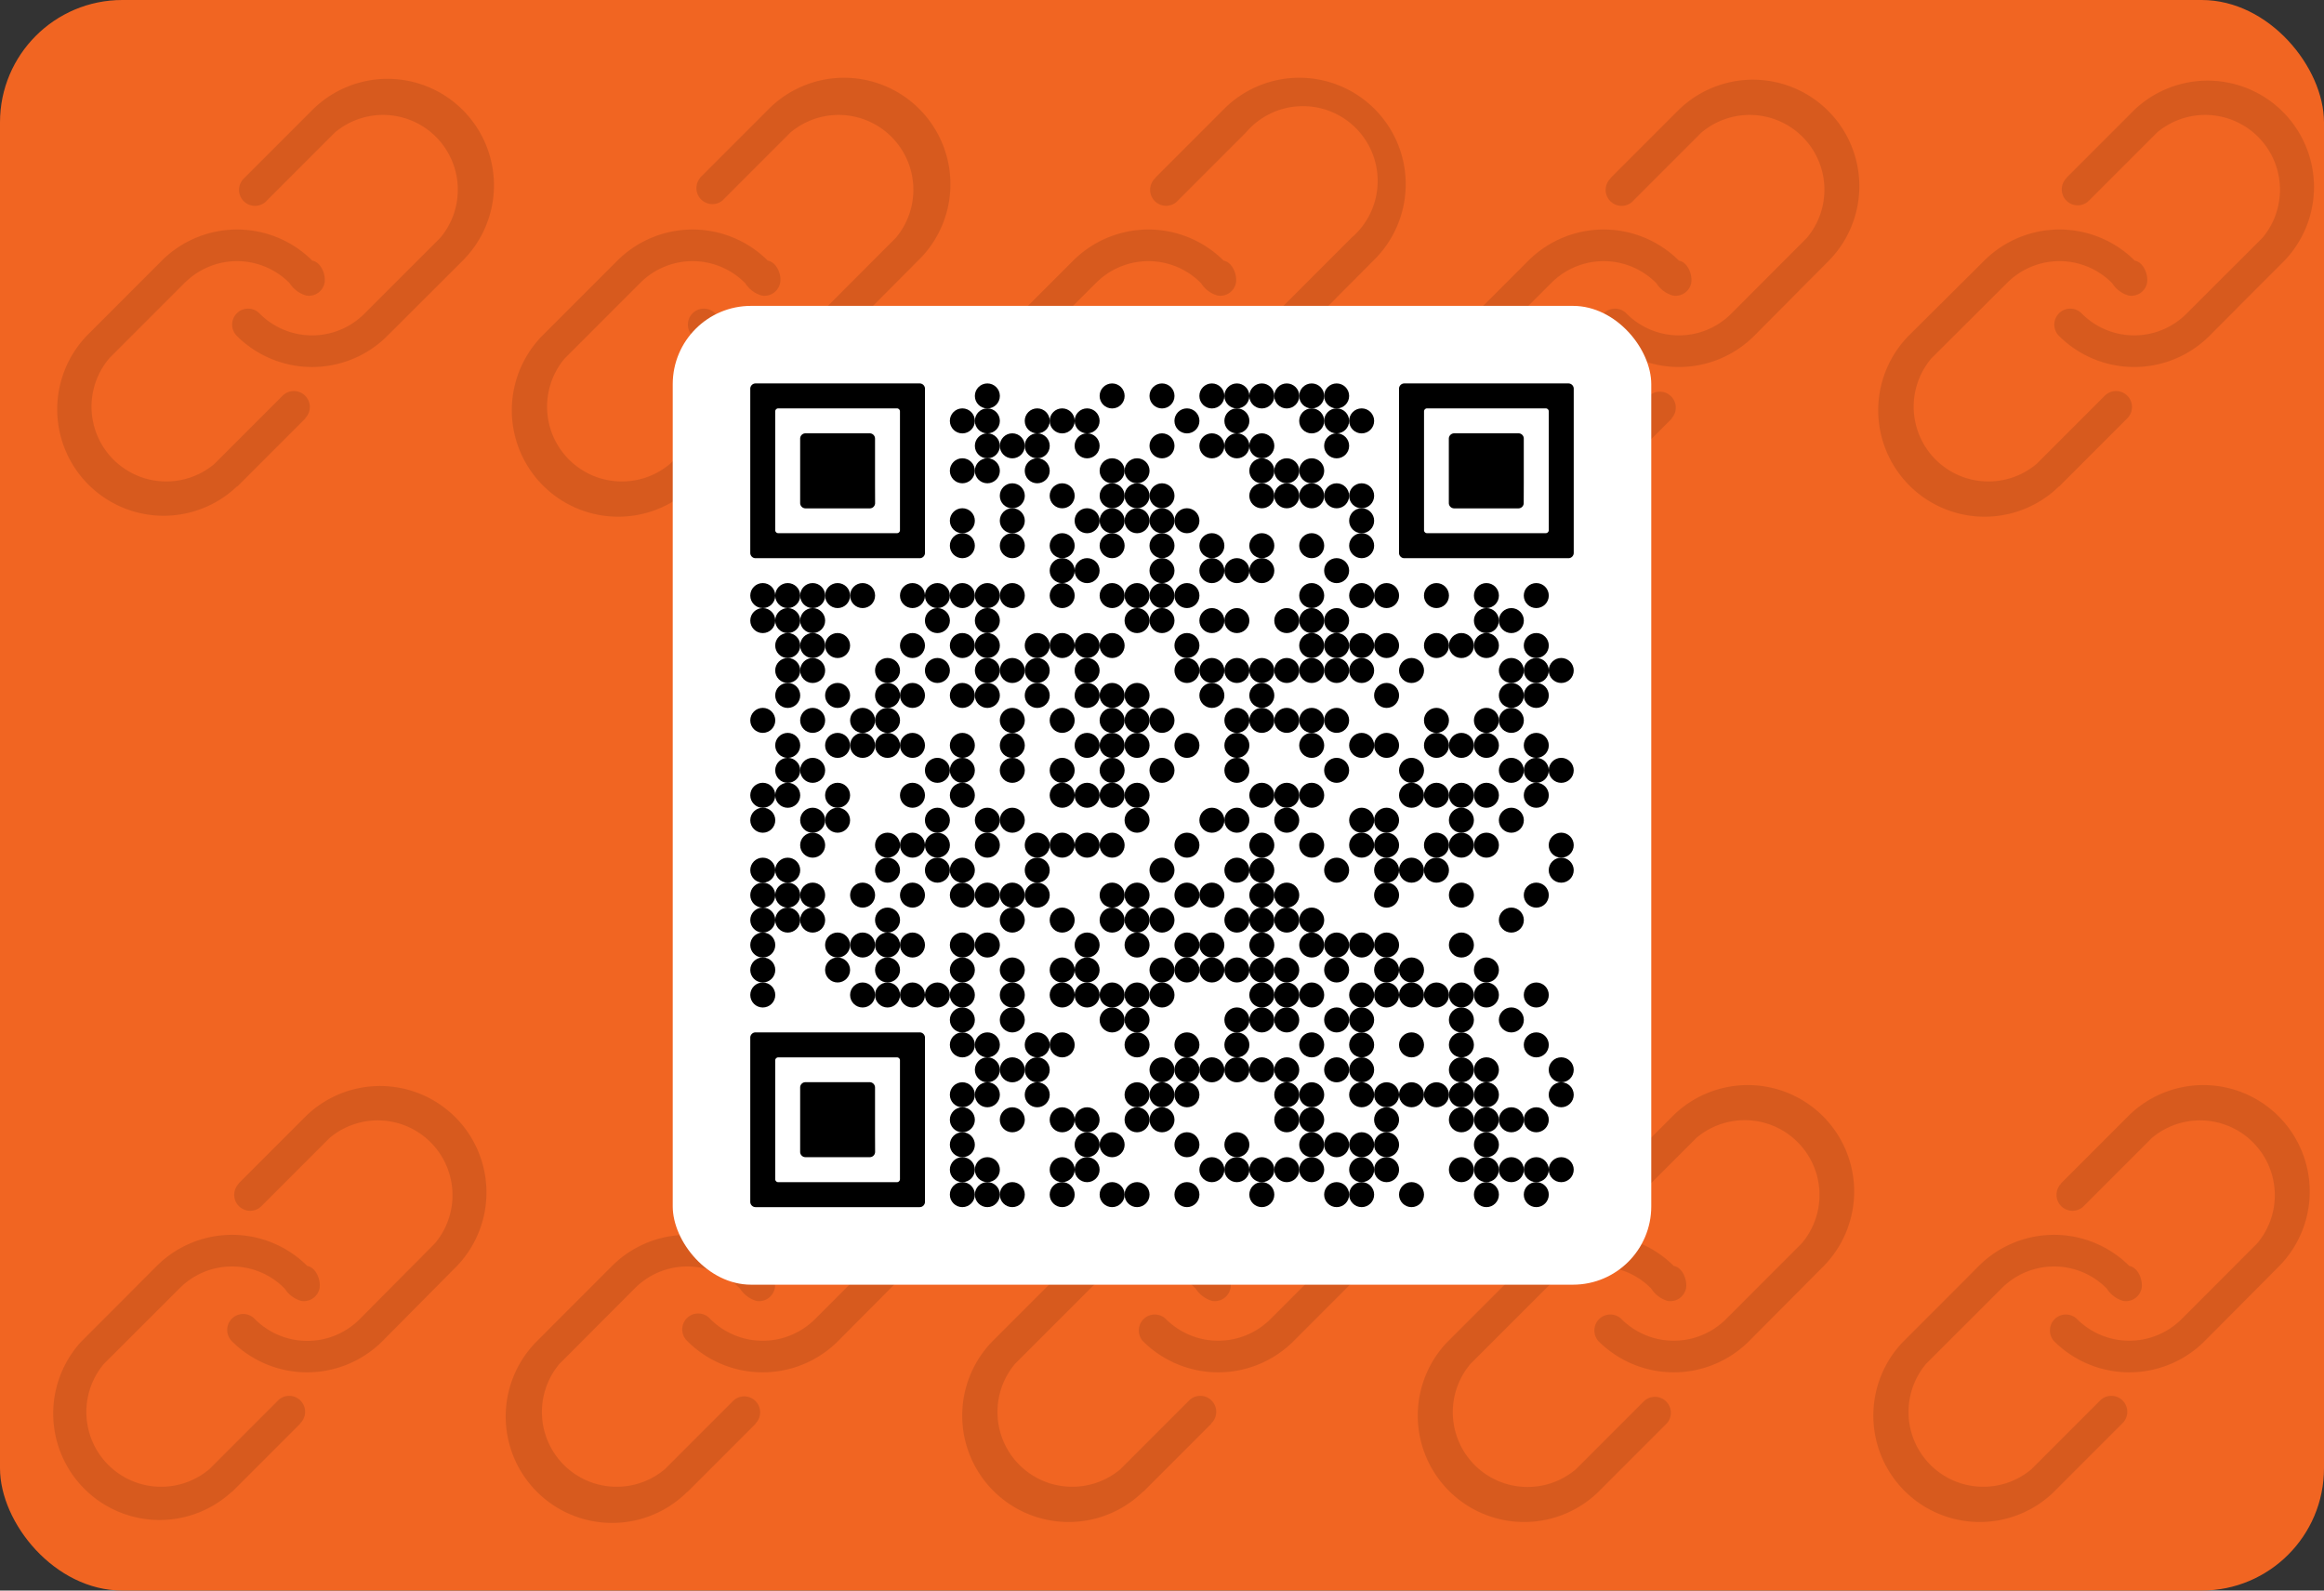 <svg xmlns="http://www.w3.org/2000/svg" viewBox="0 0 342 234"><rect x="0" y="0" width="342" height="234" fill="#333333" stroke="none"/><defs><style>.cls-1{fill:#f16522;}.cls-2{opacity:0.21;}.cls-3{opacity:0.5;}.cls-4{fill:#fff;}</style></defs><g id="Layer_2" data-name="Layer 2"><g id="orange_export_qr_with_background" data-name="orange export qr with background"><rect id="background" class="cls-1" width="342" height="234" rx="18"/><g id="link_icons" data-name="link icons" class="cls-2"><path class="cls-3" d="M34.88,71.56A15.66,15.66,0,0,1,12.74,49.42L23.81,38.34a15.69,15.69,0,0,1,22.15,0c1.27.23,2,2,1.81,3.24a2.34,2.34,0,0,1-2.71,1.9,4.25,4.25,0,0,1-2.43-1.81,10.87,10.87,0,0,0-15.5,0L16.06,52.74a11,11,0,0,0,15.5,15.5l10-10a2.35,2.35,0,0,1,3.37,3.28s0,0,0,.05l-10,10ZM57,49.42a15.69,15.69,0,0,1-22.15,0,2.35,2.35,0,0,1,3.32-3.33h0a10.88,10.88,0,0,0,15.51,0L64.78,35a11,11,0,0,0-15.5-15.5l-10,10a2.35,2.35,0,1,1-3.37-3.27l.05-.05,10-10A15.66,15.66,0,1,1,68.1,38.34Z"/><path class="cls-3" d="M101.92,71.56A15.66,15.66,0,0,1,79.77,49.42L90.85,38.34a15.68,15.68,0,0,1,22.14,0c1.28.23,2.05,2,1.82,3.24a2.34,2.34,0,0,1-2.72,1.9,4.26,4.26,0,0,1-2.42-1.81,10.87,10.87,0,0,0-15.5,0L83.1,52.74a11,11,0,0,0,15.5,15.5l10-10a2.35,2.35,0,0,1,3.37,3.28l0,.05-10,10Zm22.15-22.14a15.69,15.69,0,0,1-22.15,0,2.35,2.35,0,0,1,3.32-3.33h0a10.87,10.87,0,0,0,15.5,0L131.82,35a11,11,0,0,0-15.5-15.5l-10,10A2.35,2.35,0,0,1,103,26.21l0-.05,10-10a15.66,15.66,0,1,1,22.15,22.14Z"/><path class="cls-3" d="M169,71.56a15.66,15.66,0,1,1-22.15-22.14l11.08-11.08a15.68,15.68,0,0,1,22.14,0c1.28.23,2,2,1.82,3.24a2.34,2.34,0,0,1-2.72,1.9,4.23,4.23,0,0,1-2.42-1.81,10.87,10.87,0,0,0-15.5,0L150.13,52.74a11,11,0,0,0,15.51,15.5l10-10A2.35,2.35,0,0,1,179,61.55s0,0-.05.05l-10,10ZM191.1,49.42a15.68,15.68,0,0,1-22.14,0,2.35,2.35,0,0,1,3.32-3.33h0a10.87,10.87,0,0,0,15.5,0L198.86,35a11,11,0,1,0-15.51-15.5l-10,10A2.35,2.35,0,1,1,170,26.21s0,0,0-.05l10-10a15.66,15.66,0,1,1,22.15,22.14Z"/><path class="cls-3" d="M236,71.56a15.66,15.66,0,0,1-22.15-22.14l11.07-11.08a15.69,15.69,0,0,1,22.15,0c1.28.23,2,2,1.82,3.24a2.34,2.34,0,0,1-2.72,1.9,4.23,4.23,0,0,1-2.42-1.81,10.87,10.87,0,0,0-15.5,0L217.17,52.74a11,11,0,0,0,15.5,15.5l10-10A2.35,2.35,0,0,1,246,61.55l0,.05-10,10Zm22.14-22.14a15.68,15.68,0,0,1-22.14,0,2.35,2.35,0,0,1,3.32-3.33h0a10.87,10.87,0,0,0,15.5,0L265.89,35a11,11,0,0,0-15.5-15.5l-10,10a2.35,2.35,0,1,1-3.37-3.27l0-.05,10-10a15.66,15.66,0,0,1,22.15,22.14Z"/><path class="cls-3" d="M303,71.56a15.66,15.66,0,0,1-22.15-22.14L292,38.34a15.69,15.69,0,0,1,22.15,0c1.28.23,2,2,1.82,3.24a2.35,2.35,0,0,1-2.72,1.9,4.2,4.2,0,0,1-2.42-1.81,10.88,10.88,0,0,0-15.51,0L284.21,52.74a11,11,0,0,0,15.5,15.5l10-10a2.35,2.35,0,0,1,3.37,3.28l-.05.05-10,10Zm22.14-22.14a15.68,15.68,0,0,1-22.14,0,2.35,2.35,0,0,1,3.32-3.33h0a10.87,10.87,0,0,0,15.5,0L332.93,35a11,11,0,0,0-15.5-15.5l-10,10a2.34,2.34,0,1,1-3.36-3.27l0-.05,10-10a15.66,15.66,0,0,1,22.14,22.14Z"/><path class="cls-3" d="M34.12,219.46A15.66,15.66,0,0,1,12,197.32l11.07-11.08a15.69,15.69,0,0,1,22.15,0c1.27.23,2,2,1.82,3.24a2.37,2.37,0,0,1-2.72,1.91,4.31,4.31,0,0,1-2.43-1.82,10.87,10.87,0,0,0-15.5,0L15.3,200.64a11,11,0,0,0,15.5,15.5l10-10a2.35,2.35,0,1,1,3.37,3.27l0,.05-10,10Zm22.15-22.14a15.69,15.69,0,0,1-22.15,0A2.35,2.35,0,1,1,37.45,194h0A10.89,10.89,0,0,0,53,194L64,182.92a11,11,0,0,0-15.5-15.5l-10,10a2.35,2.35,0,0,1-3.37-3.28l0-.05,10-10a15.66,15.66,0,0,1,22.14,22.14Z"/><path class="cls-3" d="M101.16,219.46A15.66,15.66,0,0,1,79,197.32l11.07-11.08a15.68,15.68,0,0,1,22.14,0c1.28.23,2,2,1.82,3.24a2.36,2.36,0,0,1-2.72,1.91,4.33,4.33,0,0,1-2.42-1.82,10.87,10.87,0,0,0-15.5,0L82.34,200.64a11,11,0,0,0,15.5,15.5l10-10a2.34,2.34,0,1,1,3.36,3.27l0,.05-10,10Zm22.15-22.14a15.69,15.69,0,0,1-22.15,0,2.35,2.35,0,1,1,3.32-3.32h0A10.9,10.9,0,0,0,120,194l11.07-11.08a11,11,0,0,0-15.5-15.5l-10,10a2.35,2.35,0,0,1-3.37-3.28l0-.05,10-10a15.66,15.66,0,0,1,22.14,22.14Z"/><path class="cls-3" d="M168.2,219.46a15.66,15.66,0,0,1-22.15-22.14l11.08-11.08a15.68,15.68,0,0,1,22.14,0c1.28.23,2,2,1.82,3.24a2.36,2.36,0,0,1-2.72,1.91,4.29,4.29,0,0,1-2.42-1.82,10.87,10.87,0,0,0-15.5,0l-11.07,11.07a11,11,0,0,0,15.5,15.5l10-10a2.35,2.35,0,1,1,3.37,3.27l0,.05-10,10Zm22.15-22.14a15.69,15.69,0,0,1-22.15,0,2.35,2.35,0,0,1,3.32-3.32h0a10.89,10.89,0,0,0,15.5,0l11.08-11.08a11,11,0,0,0-15.5-15.5l-10,10a2.35,2.35,0,0,1-3.37-3.28l.05-.05,10-10a15.66,15.66,0,0,1,22.15,22.14Z"/><path class="cls-3" d="M235.24,219.46a15.66,15.66,0,0,1-22.15-22.14l11.08-11.08a15.68,15.68,0,0,1,22.14,0c1.28.23,2,2,1.82,3.24a2.36,2.36,0,0,1-2.72,1.91,4.29,4.29,0,0,1-2.42-1.82,10.87,10.87,0,0,0-15.5,0l-11.08,11.07a11,11,0,0,0,15.51,15.5l10-10a2.35,2.35,0,0,1,3.37,3.27s0,0-.05.05l-10,10Zm22.14-22.14a15.68,15.68,0,0,1-22.14,0,2.35,2.35,0,0,1,3.32-3.32h0a10.89,10.89,0,0,0,15.5,0l11.08-11.08a11,11,0,0,0-15.51-15.5l-10,10a2.35,2.35,0,0,1-3.37-3.28l0-.05,10-10a15.66,15.66,0,0,1,22.15,22.14Z"/><path class="cls-3" d="M302.28,219.46a15.66,15.66,0,0,1-22.15-22.14l11.07-11.08a15.69,15.69,0,0,1,22.15,0c1.28.23,2,2,1.82,3.24a2.36,2.36,0,0,1-2.72,1.91,4.26,4.26,0,0,1-2.42-1.82,10.87,10.87,0,0,0-15.5,0l-11.08,11.07a11,11,0,0,0,15.5,15.5l10-10a2.35,2.35,0,1,1,3.37,3.27l-.05.05-10,10Zm22.14-22.14a15.68,15.68,0,0,1-22.14,0A2.35,2.35,0,0,1,305.6,194h0a10.89,10.89,0,0,0,15.5,0l11.07-11.08a11,11,0,0,0-15.5-15.5l-10,10a2.35,2.35,0,0,1-3.37-3.28l0-.05,10-10a15.66,15.66,0,0,1,22.15,22.14Z"/></g><rect class="cls-4" x="99" y="45" width="144" height="144" rx="11.52"/></g><g id="Layer_9" data-name="Layer 9"><circle cx="145.3" cy="58.25" r="1.84"/><circle cx="163.66" cy="58.25" r="1.84"/><circle cx="171" cy="58.25" r="1.84"/><circle cx="178.34" cy="58.25" r="1.84"/><circle cx="182.02" cy="58.25" r="1.84"/><circle cx="185.69" cy="58.25" r="1.84"/><circle cx="189.36" cy="58.25" r="1.84"/><circle cx="193.03" cy="58.25" r="1.84"/><circle cx="196.7" cy="58.25" r="1.84"/><circle cx="141.62" cy="61.92" r="1.84"/><circle cx="145.3" cy="61.92" r="1.84"/><circle cx="152.64" cy="61.92" r="1.84"/><circle cx="156.31" cy="61.92" r="1.84"/><circle cx="159.98" cy="61.92" r="1.84"/><circle cx="174.67" cy="61.92" r="1.84"/><circle cx="182.02" cy="61.92" r="1.84"/><circle cx="193.03" cy="61.92" r="1.84"/><circle cx="196.7" cy="61.92" r="1.84"/><circle cx="200.38" cy="61.92" r="1.84"/><circle cx="145.3" cy="65.59" r="1.84"/><circle cx="148.97" cy="65.59" r="1.84"/><circle cx="152.64" cy="65.59" r="1.84"/><circle cx="159.98" cy="65.59" r="1.84"/><circle cx="171" cy="65.59" r="1.84"/><circle cx="178.34" cy="65.59" r="1.84"/><circle cx="182.02" cy="65.59" r="1.84"/><circle cx="185.69" cy="65.59" r="1.84"/><circle cx="196.7" cy="65.59" r="1.84"/><circle cx="141.62" cy="69.26" r="1.84"/><circle cx="145.3" cy="69.26" r="1.84"/><circle cx="152.64" cy="69.26" r="1.84"/><circle cx="163.66" cy="69.26" r="1.84"/><circle cx="167.33" cy="69.26" r="1.84"/><circle cx="185.69" cy="69.26" r="1.84"/><circle cx="189.36" cy="69.26" r="1.84"/><circle cx="193.03" cy="69.26" r="1.84"/><circle cx="148.97" cy="72.94" r="1.84"/><circle cx="156.31" cy="72.94" r="1.84"/><circle cx="163.66" cy="72.94" r="1.84"/><circle cx="167.33" cy="72.94" r="1.84"/><circle cx="171" cy="72.94" r="1.84"/><circle cx="185.69" cy="72.94" r="1.84"/><circle cx="189.36" cy="72.94" r="1.84"/><circle cx="193.03" cy="72.94" r="1.84"/><circle cx="196.7" cy="72.94" r="1.84"/><circle cx="200.38" cy="72.94" r="1.84"/><circle cx="141.62" cy="76.61" r="1.84"/><circle cx="148.97" cy="76.61" r="1.84"/><circle cx="159.98" cy="76.61" r="1.84"/><circle cx="163.66" cy="76.61" r="1.84"/><circle cx="167.33" cy="76.61" r="1.84"/><circle cx="171" cy="76.61" r="1.84"/><circle cx="174.67" cy="76.61" r="1.84"/><circle cx="200.38" cy="76.61" r="1.84"/><circle cx="141.62" cy="80.28" r="1.84"/><circle cx="148.97" cy="80.28" r="1.84"/><circle cx="156.31" cy="80.28" r="1.84"/><circle cx="163.66" cy="80.28" r="1.84"/><circle cx="171" cy="80.28" r="1.84"/><circle cx="178.34" cy="80.28" r="1.84"/><circle cx="185.69" cy="80.28" r="1.84"/><circle cx="193.03" cy="80.28" r="1.84"/><circle cx="200.38" cy="80.28" r="1.84"/><circle cx="156.31" cy="83.95" r="1.84"/><circle cx="159.98" cy="83.95" r="1.84"/><circle cx="171" cy="83.95" r="1.84"/><circle cx="178.34" cy="83.95" r="1.84"/><circle cx="182.02" cy="83.95" r="1.84"/><circle cx="185.69" cy="83.95" r="1.84"/><circle cx="196.7" cy="83.95" r="1.84"/><circle cx="112.25" cy="87.62" r="1.84"/><circle cx="115.92" cy="87.62" r="1.84"/><circle cx="119.59" cy="87.62" r="1.84"/><circle cx="123.26" cy="87.62" r="1.84"/><circle cx="126.94" cy="87.62" r="1.84"/><circle cx="134.28" cy="87.62" r="1.84"/><circle cx="137.95" cy="87.62" r="1.84"/><circle cx="141.62" cy="87.62" r="1.84"/><circle cx="145.3" cy="87.62" r="1.84"/><circle cx="148.97" cy="87.62" r="1.84"/><circle cx="156.31" cy="87.62" r="1.84"/><circle cx="163.66" cy="87.62" r="1.84"/><circle cx="167.33" cy="87.62" r="1.84"/><circle cx="171" cy="87.62" r="1.84"/><circle cx="174.67" cy="87.62" r="1.84"/><circle cx="193.03" cy="87.62" r="1.84"/><circle cx="200.38" cy="87.62" r="1.84"/><circle cx="204.05" cy="87.62" r="1.84"/><circle cx="211.39" cy="87.62" r="1.84"/><circle cx="218.74" cy="87.62" r="1.84"/><circle cx="226.08" cy="87.62" r="1.84"/><circle cx="112.25" cy="91.3" r="1.84"/><circle cx="115.92" cy="91.3" r="1.84"/><circle cx="119.59" cy="91.3" r="1.84"/><circle cx="137.95" cy="91.3" r="1.84"/><circle cx="145.3" cy="91.3" r="1.84"/><circle cx="167.33" cy="91.3" r="1.84"/><circle cx="171" cy="91.3" r="1.84"/><circle cx="178.34" cy="91.3" r="1.84"/><circle cx="182.02" cy="91.3" r="1.84"/><circle cx="189.36" cy="91.3" r="1.84"/><circle cx="193.03" cy="91.3" r="1.84"/><circle cx="196.7" cy="91.3" r="1.84"/><circle cx="218.74" cy="91.3" r="1.84"/><circle cx="222.41" cy="91.3" r="1.84"/><circle cx="115.92" cy="94.97" r="1.84"/><circle cx="119.59" cy="94.97" r="1.84"/><circle cx="123.26" cy="94.97" r="1.84"/><circle cx="134.28" cy="94.97" r="1.84"/><circle cx="141.62" cy="94.97" r="1.84"/><circle cx="145.3" cy="94.97" r="1.84"/><circle cx="152.64" cy="94.97" r="1.84"/><circle cx="156.31" cy="94.97" r="1.84"/><circle cx="159.98" cy="94.97" r="1.84"/><circle cx="163.66" cy="94.97" r="1.84"/><circle cx="174.67" cy="94.97" r="1.84"/><circle cx="193.03" cy="94.97" r="1.84"/><circle cx="196.7" cy="94.97" r="1.84"/><circle cx="200.38" cy="94.97" r="1.84"/><circle cx="204.05" cy="94.97" r="1.84"/><circle cx="211.39" cy="94.97" r="1.84"/><circle cx="215.06" cy="94.97" r="1.84"/><circle cx="218.74" cy="94.97" r="1.84"/><circle cx="226.08" cy="94.97" r="1.84"/><circle cx="115.92" cy="98.64" r="1.84"/><circle cx="119.59" cy="98.64" r="1.84"/><circle cx="130.61" cy="98.64" r="1.84"/><circle cx="137.95" cy="98.64" r="1.84"/><circle cx="145.3" cy="98.64" r="1.84"/><circle cx="148.97" cy="98.64" r="1.84"/><circle cx="152.64" cy="98.64" r="1.84"/><circle cx="159.98" cy="98.64" r="1.84"/><circle cx="174.67" cy="98.64" r="1.84"/><circle cx="178.34" cy="98.64" r="1.84"/><circle cx="182.02" cy="98.64" r="1.84"/><circle cx="185.69" cy="98.64" r="1.84"/><circle cx="189.36" cy="98.64" r="1.84"/><circle cx="193.03" cy="98.64" r="1.84"/><circle cx="196.7" cy="98.64" r="1.84"/><circle cx="200.38" cy="98.64" r="1.84"/><circle cx="207.72" cy="98.64" r="1.84"/><circle cx="222.41" cy="98.64" r="1.84"/><circle cx="226.08" cy="98.64" r="1.84"/><circle cx="229.75" cy="98.64" r="1.84"/><circle cx="115.92" cy="102.31" r="1.84"/><circle cx="123.26" cy="102.31" r="1.84"/><circle cx="130.61" cy="102.31" r="1.84"/><circle cx="134.28" cy="102.31" r="1.84"/><circle cx="141.62" cy="102.31" r="1.84"/><circle cx="145.3" cy="102.31" r="1.84"/><circle cx="152.64" cy="102.31" r="1.84"/><circle cx="159.98" cy="102.31" r="1.84"/><circle cx="163.66" cy="102.31" r="1.84"/><circle cx="167.33" cy="102.31" r="1.84"/><circle cx="178.34" cy="102.31" r="1.84"/><circle cx="185.69" cy="102.31" r="1.84"/><circle cx="204.05" cy="102.31" r="1.84"/><circle cx="222.41" cy="102.31" r="1.84"/><circle cx="226.08" cy="102.31" r="1.84"/><circle cx="112.25" cy="105.98" r="1.84"/><circle cx="119.59" cy="105.98" r="1.84"/><circle cx="126.94" cy="105.98" r="1.84"/><circle cx="130.61" cy="105.98" r="1.84"/><circle cx="148.97" cy="105.98" r="1.84"/><circle cx="156.31" cy="105.98" r="1.84"/><circle cx="163.66" cy="105.98" r="1.84"/><circle cx="167.33" cy="105.98" r="1.84"/><circle cx="171" cy="105.98" r="1.84"/><circle cx="182.02" cy="105.98" r="1.84"/><circle cx="185.69" cy="105.98" r="1.84"/><circle cx="189.36" cy="105.98" r="1.84"/><circle cx="193.03" cy="105.98" r="1.84"/><circle cx="196.7" cy="105.98" r="1.84"/><circle cx="211.39" cy="105.98" r="1.84"/><circle cx="218.74" cy="105.98" r="1.84"/><circle cx="222.41" cy="105.98" r="1.84"/><circle cx="115.92" cy="109.66" r="1.84"/><circle cx="123.26" cy="109.66" r="1.84"/><circle cx="126.94" cy="109.66" r="1.84"/><circle cx="130.61" cy="109.66" r="1.84"/><circle cx="134.28" cy="109.66" r="1.84"/><circle cx="141.62" cy="109.66" r="1.84"/><circle cx="148.97" cy="109.66" r="1.84"/><circle cx="159.98" cy="109.66" r="1.84"/><circle cx="163.66" cy="109.66" r="1.84"/><circle cx="167.33" cy="109.66" r="1.84"/><circle cx="174.67" cy="109.66" r="1.84"/><circle cx="182.02" cy="109.66" r="1.84"/><circle cx="193.03" cy="109.66" r="1.84"/><circle cx="200.38" cy="109.66" r="1.84"/><circle cx="204.05" cy="109.66" r="1.84"/><circle cx="211.39" cy="109.66" r="1.84"/><circle cx="215.06" cy="109.66" r="1.84"/><circle cx="218.74" cy="109.66" r="1.84"/><circle cx="226.08" cy="109.66" r="1.84"/><circle cx="115.92" cy="113.33" r="1.84"/><circle cx="119.59" cy="113.33" r="1.84"/><circle cx="137.95" cy="113.33" r="1.84"/><circle cx="141.62" cy="113.33" r="1.84"/><circle cx="148.97" cy="113.33" r="1.84"/><circle cx="156.31" cy="113.33" r="1.84"/><circle cx="163.66" cy="113.33" r="1.84"/><circle cx="171" cy="113.33" r="1.84"/><circle cx="182.02" cy="113.33" r="1.84"/><circle cx="196.7" cy="113.33" r="1.84"/><circle cx="207.72" cy="113.33" r="1.84"/><circle cx="222.41" cy="113.33" r="1.84"/><circle cx="226.08" cy="113.33" r="1.84"/><circle cx="229.75" cy="113.33" r="1.84"/><circle cx="112.25" cy="117" r="1.84"/><circle cx="115.92" cy="117" r="1.84"/><circle cx="123.26" cy="117" r="1.84"/><circle cx="134.28" cy="117" r="1.84"/><circle cx="141.62" cy="117" r="1.84"/><circle cx="156.31" cy="117" r="1.84"/><circle cx="159.98" cy="117" r="1.84"/><circle cx="163.66" cy="117" r="1.84"/><circle cx="167.33" cy="117" r="1.84"/><circle cx="185.69" cy="117" r="1.84"/><circle cx="189.36" cy="117" r="1.84"/><circle cx="193.03" cy="117" r="1.84"/><circle cx="207.72" cy="117" r="1.84"/><circle cx="211.39" cy="117" r="1.84"/><circle cx="215.06" cy="117" r="1.84"/><circle cx="218.74" cy="117" r="1.84"/><circle cx="226.08" cy="117" r="1.84"/><circle cx="112.25" cy="120.67" r="1.84"/><circle cx="119.59" cy="120.67" r="1.84"/><circle cx="123.26" cy="120.67" r="1.84"/><circle cx="137.95" cy="120.67" r="1.84"/><circle cx="145.3" cy="120.67" r="1.84"/><circle cx="148.97" cy="120.67" r="1.84"/><circle cx="167.33" cy="120.67" r="1.84"/><circle cx="178.34" cy="120.67" r="1.84"/><circle cx="182.02" cy="120.67" r="1.84"/><circle cx="189.36" cy="120.67" r="1.84"/><circle cx="200.38" cy="120.67" r="1.84"/><circle cx="204.05" cy="120.67" r="1.84"/><circle cx="215.06" cy="120.67" r="1.84"/><circle cx="222.41" cy="120.67" r="1.84"/><circle cx="119.59" cy="124.34" r="1.84"/><circle cx="130.61" cy="124.34" r="1.84"/><circle cx="134.28" cy="124.34" r="1.84"/><circle cx="137.95" cy="124.34" r="1.84"/><circle cx="145.3" cy="124.34" r="1.84"/><circle cx="152.64" cy="124.34" r="1.84"/><circle cx="156.31" cy="124.34" r="1.84"/><circle cx="159.98" cy="124.34" r="1.84"/><circle cx="163.66" cy="124.34" r="1.84"/><circle cx="174.67" cy="124.34" r="1.84"/><circle cx="185.69" cy="124.34" r="1.84"/><circle cx="193.03" cy="124.34" r="1.84"/><circle cx="200.38" cy="124.34" r="1.84"/><circle cx="204.05" cy="124.34" r="1.84"/><circle cx="211.39" cy="124.34" r="1.84"/><circle cx="215.06" cy="124.34" r="1.84"/><circle cx="218.74" cy="124.34" r="1.84"/><circle cx="229.75" cy="124.34" r="1.84"/><circle cx="112.25" cy="128.02" r="1.84"/><circle cx="115.92" cy="128.02" r="1.84"/><circle cx="130.61" cy="128.02" r="1.84"/><circle cx="137.95" cy="128.02" r="1.84"/><circle cx="141.62" cy="128.02" r="1.84"/><circle cx="152.64" cy="128.02" r="1.84"/><circle cx="171" cy="128.02" r="1.84"/><circle cx="182.02" cy="128.02" r="1.84"/><circle cx="185.69" cy="128.02" r="1.84"/><circle cx="196.7" cy="128.02" r="1.84"/><circle cx="204.05" cy="128.02" r="1.84"/><circle cx="207.72" cy="128.02" r="1.84"/><circle cx="211.39" cy="128.02" r="1.84"/><circle cx="229.75" cy="128.02" r="1.84"/><circle cx="112.25" cy="131.69" r="1.84"/><circle cx="115.92" cy="131.69" r="1.84"/><circle cx="119.59" cy="131.69" r="1.84"/><circle cx="126.94" cy="131.69" r="1.84"/><circle cx="134.28" cy="131.69" r="1.84"/><circle cx="141.62" cy="131.69" r="1.84"/><circle cx="145.3" cy="131.69" r="1.84"/><circle cx="148.97" cy="131.69" r="1.84"/><circle cx="152.64" cy="131.69" r="1.84"/><circle cx="163.66" cy="131.69" r="1.84"/><circle cx="167.33" cy="131.69" r="1.84"/><circle cx="174.67" cy="131.69" r="1.84"/><circle cx="178.34" cy="131.69" r="1.84"/><circle cx="185.69" cy="131.69" r="1.84"/><circle cx="189.36" cy="131.69" r="1.84"/><circle cx="204.05" cy="131.69" r="1.84"/><circle cx="215.06" cy="131.69" r="1.84"/><circle cx="226.08" cy="131.69" r="1.84"/><circle cx="112.25" cy="135.36" r="1.84"/><circle cx="115.92" cy="135.36" r="1.84"/><circle cx="119.59" cy="135.36" r="1.84"/><circle cx="130.61" cy="135.36" r="1.84"/><circle cx="148.97" cy="135.36" r="1.84"/><circle cx="156.31" cy="135.36" r="1.84"/><circle cx="163.66" cy="135.36" r="1.84"/><circle cx="167.33" cy="135.36" r="1.84"/><circle cx="171" cy="135.36" r="1.84"/><circle cx="182.02" cy="135.36" r="1.84"/><circle cx="185.69" cy="135.36" r="1.84"/><circle cx="189.36" cy="135.36" r="1.84"/><circle cx="193.03" cy="135.36" r="1.84"/><circle cx="222.41" cy="135.36" r="1.84"/><circle cx="112.25" cy="139.03" r="1.84"/><circle cx="123.26" cy="139.03" r="1.84"/><circle cx="126.94" cy="139.03" r="1.84"/><circle cx="130.61" cy="139.03" r="1.84"/><circle cx="134.28" cy="139.03" r="1.84"/><circle cx="141.62" cy="139.03" r="1.84"/><circle cx="145.3" cy="139.03" r="1.84"/><circle cx="159.98" cy="139.03" r="1.84"/><circle cx="167.33" cy="139.03" r="1.84"/><circle cx="174.67" cy="139.03" r="1.84"/><circle cx="178.34" cy="139.03" r="1.84"/><circle cx="185.69" cy="139.03" r="1.84"/><circle cx="193.03" cy="139.03" r="1.84"/><circle cx="196.7" cy="139.03" r="1.84"/><circle cx="200.38" cy="139.03" r="1.84"/><circle cx="204.05" cy="139.03" r="1.84"/><circle cx="215.06" cy="139.03" r="1.84"/><circle cx="112.25" cy="142.7" r="1.84"/><circle cx="123.26" cy="142.7" r="1.84"/><circle cx="130.61" cy="142.7" r="1.84"/><circle cx="141.62" cy="142.7" r="1.84"/><circle cx="148.97" cy="142.7" r="1.84"/><circle cx="156.31" cy="142.7" r="1.84"/><circle cx="159.98" cy="142.7" r="1.84"/><circle cx="171" cy="142.7" r="1.84"/><circle cx="174.67" cy="142.7" r="1.84"/><circle cx="178.34" cy="142.7" r="1.84"/><circle cx="182.02" cy="142.7" r="1.84"/><circle cx="185.69" cy="142.7" r="1.84"/><circle cx="189.36" cy="142.7" r="1.84"/><circle cx="196.7" cy="142.7" r="1.84"/><circle cx="204.05" cy="142.7" r="1.84"/><circle cx="207.72" cy="142.7" r="1.84"/><circle cx="218.74" cy="142.7" r="1.84"/><circle cx="112.25" cy="146.38" r="1.84"/><circle cx="126.94" cy="146.38" r="1.84"/><circle cx="130.61" cy="146.38" r="1.84"/><circle cx="134.28" cy="146.38" r="1.84"/><circle cx="137.95" cy="146.38" r="1.84"/><circle cx="141.62" cy="146.38" r="1.84"/><circle cx="148.97" cy="146.38" r="1.84"/><circle cx="156.31" cy="146.38" r="1.84"/><circle cx="159.98" cy="146.38" r="1.84"/><circle cx="163.66" cy="146.38" r="1.84"/><circle cx="167.33" cy="146.38" r="1.84"/><circle cx="171" cy="146.38" r="1.84"/><circle cx="185.69" cy="146.38" r="1.84"/><circle cx="189.36" cy="146.38" r="1.84"/><circle cx="193.03" cy="146.38" r="1.84"/><circle cx="200.38" cy="146.38" r="1.84"/><circle cx="204.05" cy="146.38" r="1.84"/><circle cx="207.72" cy="146.38" r="1.84"/><circle cx="211.39" cy="146.38" r="1.84"/><circle cx="215.06" cy="146.38" r="1.84"/><circle cx="218.74" cy="146.38" r="1.84"/><circle cx="226.08" cy="146.38" r="1.84"/><circle cx="141.62" cy="150.05" r="1.84"/><circle cx="148.97" cy="150.05" r="1.84"/><circle cx="163.66" cy="150.05" r="1.84"/><circle cx="167.33" cy="150.05" r="1.84"/><circle cx="182.02" cy="150.05" r="1.84"/><circle cx="185.69" cy="150.05" r="1.84"/><circle cx="189.36" cy="150.05" r="1.84"/><circle cx="196.7" cy="150.05" r="1.84"/><circle cx="200.38" cy="150.05" r="1.84"/><circle cx="215.06" cy="150.05" r="1.84"/><circle cx="222.41" cy="150.05" r="1.84"/><circle cx="141.62" cy="153.72" r="1.84"/><circle cx="145.3" cy="153.72" r="1.84"/><circle cx="152.64" cy="153.72" r="1.84"/><circle cx="156.31" cy="153.72" r="1.84"/><circle cx="167.33" cy="153.72" r="1.84"/><circle cx="174.67" cy="153.72" r="1.84"/><circle cx="182.02" cy="153.72" r="1.84"/><circle cx="193.03" cy="153.72" r="1.84"/><circle cx="200.38" cy="153.72" r="1.84"/><circle cx="207.72" cy="153.72" r="1.84"/><circle cx="215.06" cy="153.72" r="1.84"/><circle cx="226.08" cy="153.72" r="1.84"/><circle cx="145.3" cy="157.39" r="1.84"/><circle cx="148.97" cy="157.39" r="1.84"/><circle cx="152.64" cy="157.39" r="1.84"/><circle cx="171" cy="157.39" r="1.84"/><circle cx="174.67" cy="157.39" r="1.84"/><circle cx="178.34" cy="157.39" r="1.84"/><circle cx="182.02" cy="157.39" r="1.84"/><circle cx="185.69" cy="157.39" r="1.84"/><circle cx="189.36" cy="157.39" r="1.84"/><circle cx="196.7" cy="157.39" r="1.84"/><circle cx="200.38" cy="157.39" r="1.84"/><circle cx="215.06" cy="157.39" r="1.84"/><circle cx="218.74" cy="157.39" r="1.84"/><circle cx="229.75" cy="157.39" r="1.84"/><circle cx="141.62" cy="161.06" r="1.84"/><circle cx="145.3" cy="161.06" r="1.84"/><circle cx="152.64" cy="161.06" r="1.84"/><circle cx="167.33" cy="161.06" r="1.84"/><circle cx="171" cy="161.06" r="1.84"/><circle cx="174.67" cy="161.06" r="1.84"/><circle cx="189.36" cy="161.06" r="1.84"/><circle cx="193.03" cy="161.06" r="1.84"/><circle cx="200.38" cy="161.06" r="1.84"/><circle cx="204.05" cy="161.06" r="1.84"/><circle cx="207.72" cy="161.06" r="1.84"/><circle cx="211.39" cy="161.06" r="1.84"/><circle cx="215.06" cy="161.06" r="1.84"/><circle cx="218.74" cy="161.06" r="1.84"/><circle cx="229.75" cy="161.06" r="1.84"/><circle cx="141.62" cy="164.74" r="1.84"/><circle cx="148.97" cy="164.74" r="1.84"/><circle cx="156.31" cy="164.74" r="1.84"/><circle cx="159.98" cy="164.74" r="1.84"/><circle cx="167.33" cy="164.74" r="1.84"/><circle cx="171" cy="164.74" r="1.84"/><circle cx="189.36" cy="164.74" r="1.84"/><circle cx="193.03" cy="164.74" r="1.84"/><circle cx="204.05" cy="164.74" r="1.84"/><circle cx="215.06" cy="164.74" r="1.84"/><circle cx="218.74" cy="164.74" r="1.84"/><circle cx="222.41" cy="164.74" r="1.84"/><circle cx="226.08" cy="164.74" r="1.84"/><circle cx="141.62" cy="168.41" r="1.84"/><circle cx="159.98" cy="168.41" r="1.84"/><circle cx="163.66" cy="168.41" r="1.84"/><circle cx="174.67" cy="168.41" r="1.84"/><circle cx="182.02" cy="168.41" r="1.84"/><circle cx="193.03" cy="168.41" r="1.84"/><circle cx="196.7" cy="168.41" r="1.84"/><circle cx="200.38" cy="168.41" r="1.84"/><circle cx="204.05" cy="168.41" r="1.84"/><circle cx="218.74" cy="168.41" r="1.84"/><circle cx="141.62" cy="172.08" r="1.84"/><circle cx="145.3" cy="172.08" r="1.84"/><circle cx="156.31" cy="172.08" r="1.84"/><circle cx="159.98" cy="172.08" r="1.84"/><circle cx="178.34" cy="172.08" r="1.84"/><circle cx="182.02" cy="172.08" r="1.84"/><circle cx="185.69" cy="172.08" r="1.84"/><circle cx="189.36" cy="172.08" r="1.84"/><circle cx="193.03" cy="172.08" r="1.84"/><circle cx="200.38" cy="172.08" r="1.84"/><circle cx="204.05" cy="172.08" r="1.84"/><circle cx="215.06" cy="172.08" r="1.84"/><circle cx="218.74" cy="172.08" r="1.84"/><circle cx="222.41" cy="172.08" r="1.84"/><circle cx="226.08" cy="172.08" r="1.84"/><circle cx="229.75" cy="172.08" r="1.84"/><circle cx="141.62" cy="175.75" r="1.84"/><circle cx="145.3" cy="175.75" r="1.84"/><circle cx="148.97" cy="175.75" r="1.84"/><circle cx="156.31" cy="175.75" r="1.84"/><circle cx="163.66" cy="175.75" r="1.84"/><circle cx="167.33" cy="175.75" r="1.84"/><circle cx="174.67" cy="175.75" r="1.84"/><circle cx="185.69" cy="175.75" r="1.84"/><circle cx="196.7" cy="175.75" r="1.84"/><circle cx="200.38" cy="175.75" r="1.84"/><circle cx="207.72" cy="175.75" r="1.84"/><circle cx="218.74" cy="175.75" r="1.84"/><circle cx="226.08" cy="175.75" r="1.84"/><path d="M111.19,56.41a.78.78,0,0,0-.78.78V81.34a.78.78,0,0,0,.78.78h24.15a.78.78,0,0,0,.78-.78V57.19a.78.78,0,0,0-.78-.78Zm21.25,7.35V78a.44.44,0,0,1-.44.44H114.53a.45.45,0,0,1-.45-.44V60.53a.45.45,0,0,1,.45-.45H132a.45.45,0,0,1,.44.45Z"/><path d="M128.77,71.1V64.53a.78.78,0,0,0-.78-.78h-9.46a.78.78,0,0,0-.78.78V74a.79.79,0,0,0,.78.79H128a.78.78,0,0,0,.78-.79Z"/><path d="M206.66,56.41a.78.78,0,0,0-.78.78V81.34a.78.78,0,0,0,.78.78h24.15a.78.78,0,0,0,.78-.78V57.19a.78.78,0,0,0-.78-.78Zm21.26,7.35V78a.45.45,0,0,1-.45.44H210a.44.44,0,0,1-.44-.44V60.53a.45.45,0,0,1,.44-.45h17.47a.45.45,0,0,1,.45.45Z"/><path d="M224.24,71.1V64.53a.77.77,0,0,0-.78-.78H214a.79.79,0,0,0-.79.78V74a.79.79,0,0,0,.79.79h9.45a.78.78,0,0,0,.78-.79Z"/><path d="M111.19,151.88a.78.78,0,0,0-.78.78v24.15a.78.78,0,0,0,.78.78h24.15a.78.78,0,0,0,.78-.78V152.66a.78.78,0,0,0-.78-.78Zm21.25,7.35v14.24a.45.45,0,0,1-.44.45H114.53a.45.45,0,0,1-.45-.45V156a.45.45,0,0,1,.45-.44H132a.44.44,0,0,1,.44.44Z"/><path d="M128.77,166.57V160a.79.79,0,0,0-.78-.79h-9.46a.78.78,0,0,0-.78.79v9.46a.78.78,0,0,0,.78.78H128a.78.78,0,0,0,.78-.78Z"/></g></g></svg>